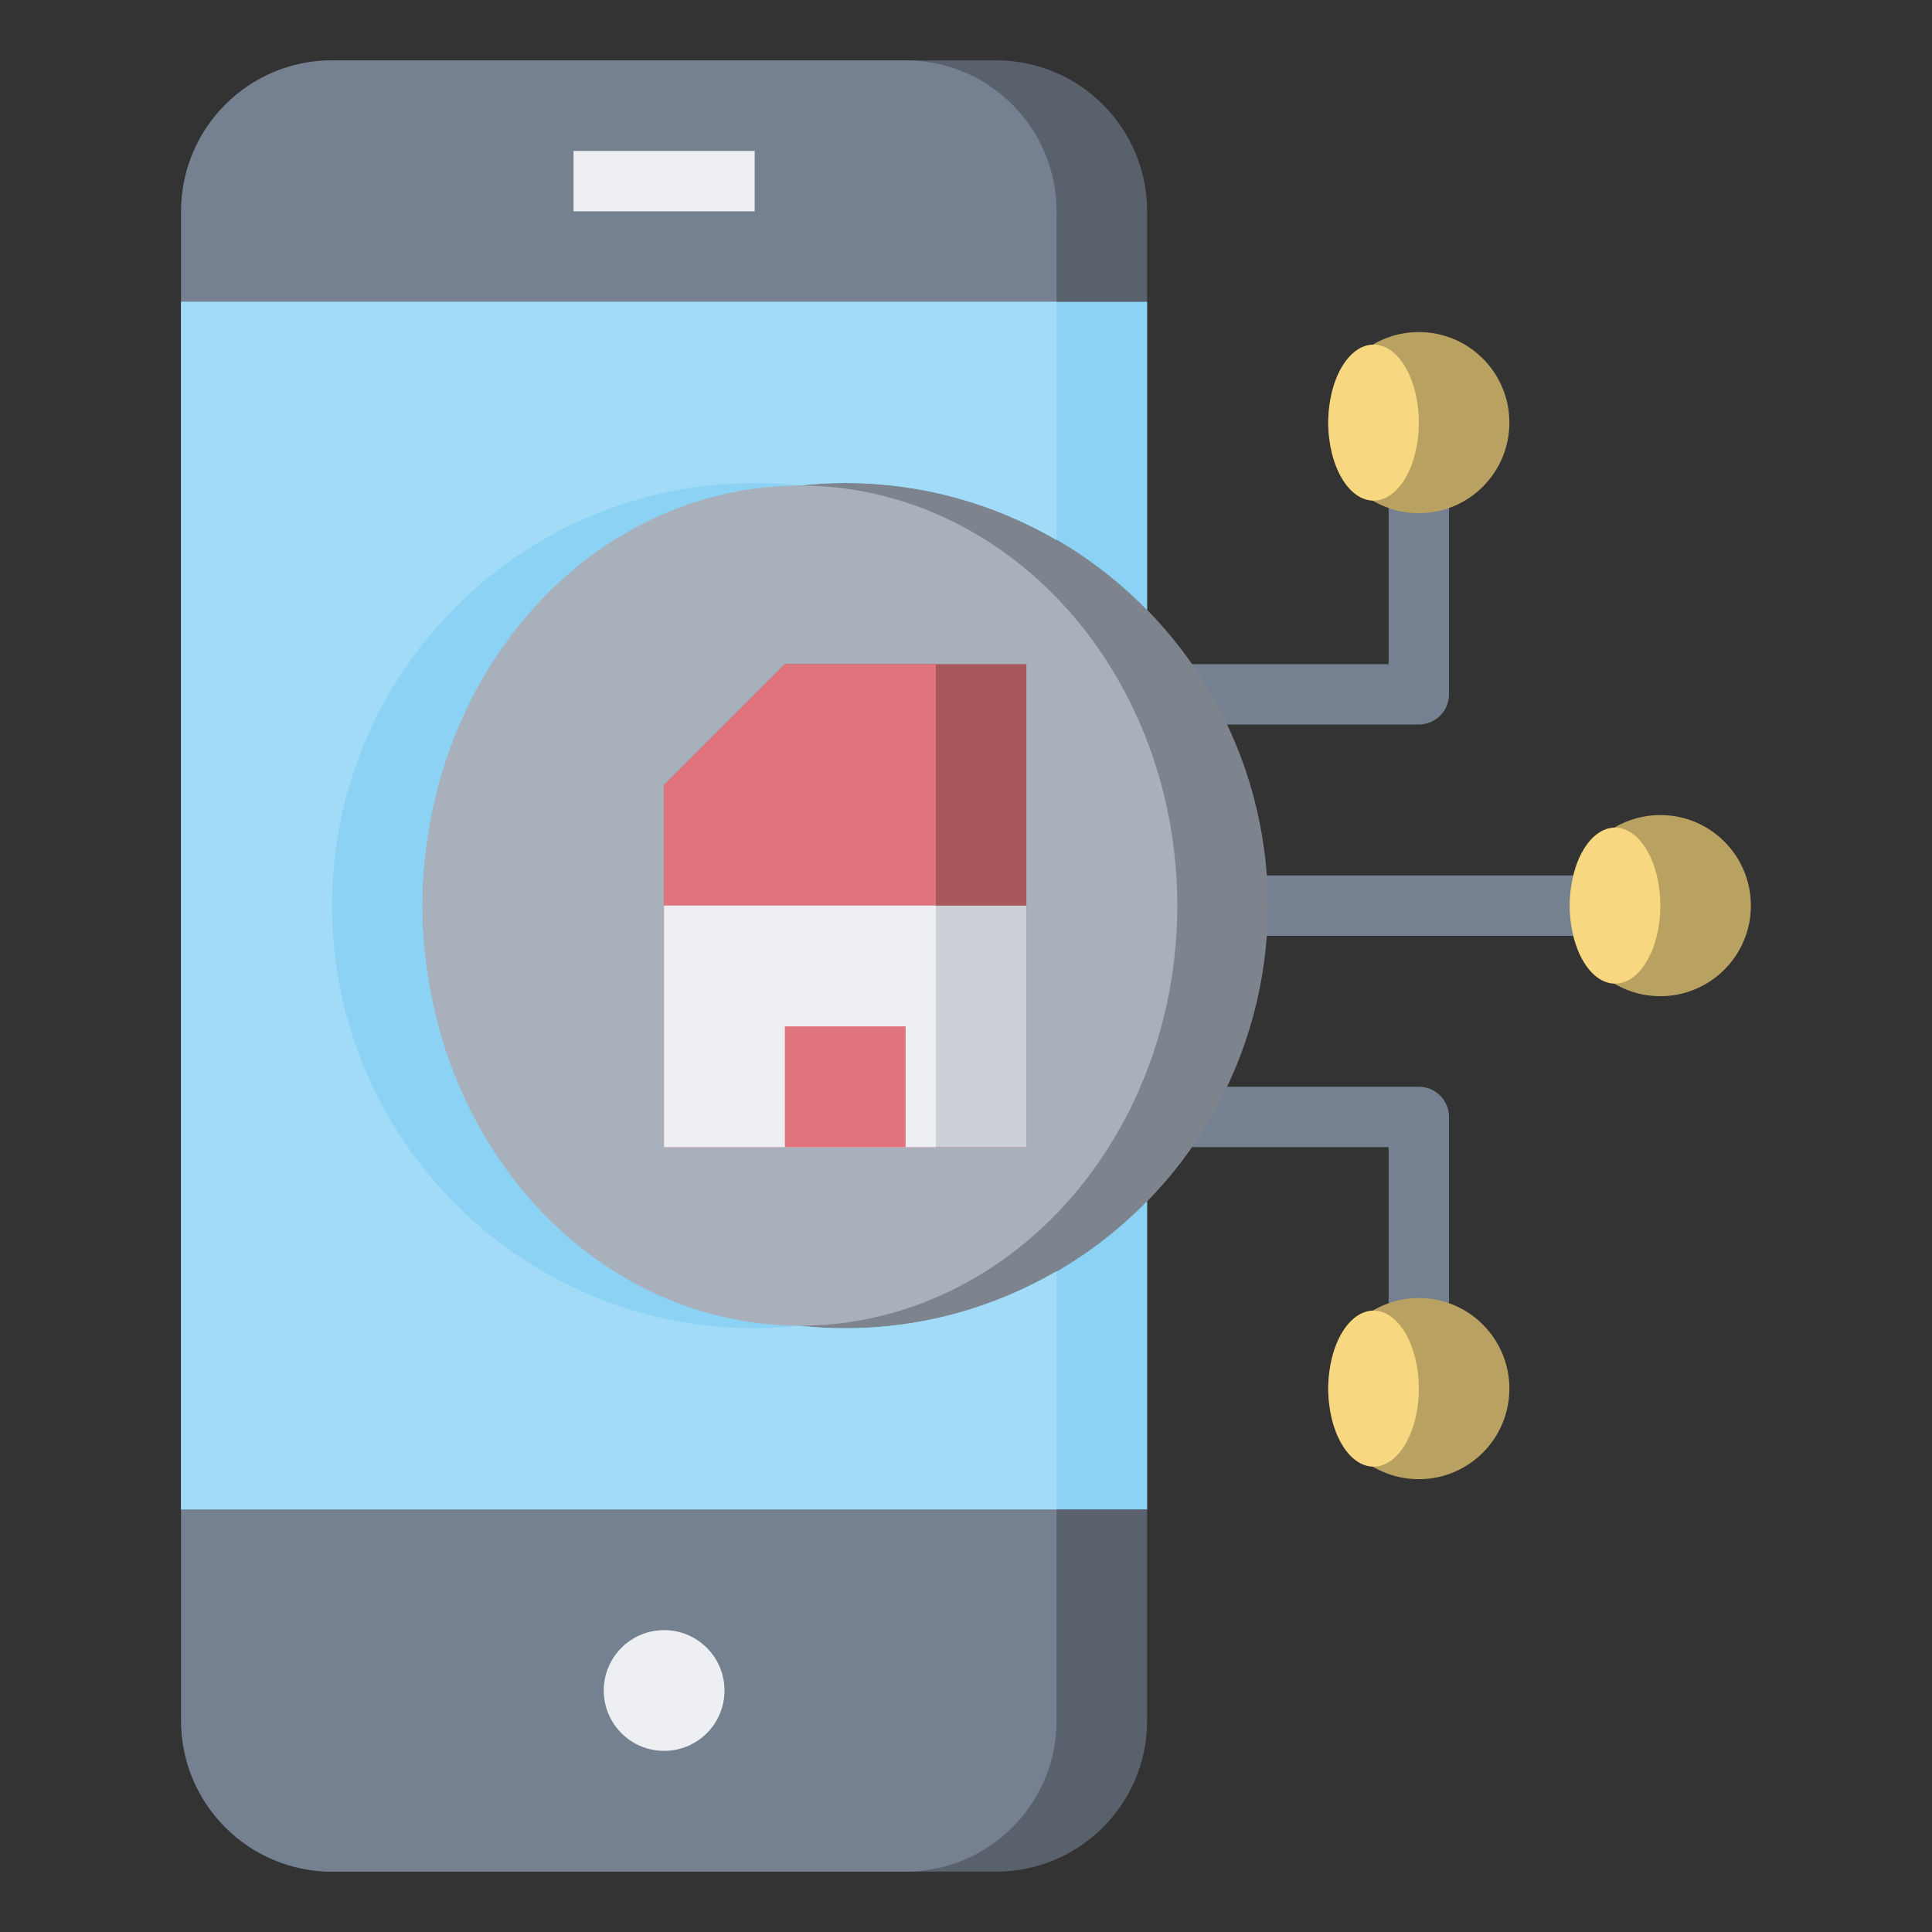 <svg id="Layer_3" enable-background="new 0 0 64 64" height="512" viewBox="0 0 64 64" width="512" xmlns="http://www.w3.org/2000/svg"><rect x="0" y="0" width="64" height="64" fill="#333333" stroke="none"/><g><g><g><path d="m47 24h-8v-2h7v-6h2v7c0 .553-.447 1-1 1z" fill="#758190"/></g></g><g><g><path d="m48 44h-2v-6h-7v-2h8c.553 0 1 .447 1 1z" fill="#758190"/></g></g><g><g><path d="m41 29h12v2h-12z" fill="#758190"/></g></g><g><path d="m33 62h-22c-2.761 0-5-2.239-5-5v-50c0-2.761 2.239-5 5-5h22c2.761 0 5 2.239 5 5v50c0 2.761-2.239 5-5 5z" fill="#58616c"/></g><g><path d="m35 57v-50c0-2.761-2.239-5-5-5h-19c-2.761 0-5 2.239-5 5v50c0 2.761 2.239 5 5 5h19c2.761 0 5-2.239 5-5z" fill="#758190"/></g><g><circle cx="28" cy="30" fill="#7e848d" r="14"/></g><g><path d="m28 44c-7.732 0-14-6.268-14-14s6.268-14 14-14c3.92 0 7.459 1.615 10 4.211v-10.211h-32v40h32v-10.211c-2.541 2.596-6.08 4.211-10 4.211z" fill="#8bd2f5"/></g><g><path d="m28 44c-.506 0-1.005-.03-1.498-.082-.494.052-.994.082-1.502.082-7.732 0-14-6.268-14-14s6.268-14 14-14c.508 0 1.008.03 1.502.082.493-.052.992-.082 1.498-.082 2.554 0 4.94.695 7 1.891v-7.891h-29v40h29v-7.891c-2.06 1.196-4.446 1.891-7 1.891z" fill="#a2dbf7"/></g><g><ellipse cx="26.5" cy="30" fill="#a8b0bc" rx="12.5" ry="13.917"/></g><g><path d="m22 26 4-4h8v16h-12z" fill="#a8575d"/></g><g><path d="m26 22-4 4v12h9v-16z" fill="#e0747c"/></g><g><path d="m22 30h12v8h-12z" fill="#cbd0d7"/></g><g><path d="m22 30h9v8h-9z" fill="#eeeff2"/></g><g><path d="m26 34h4v4h-4z" fill="#e0747c"/></g><g><circle cx="55" cy="30" fill="#b9a261" r="3"/></g><g><ellipse cx="53.5" cy="30" fill="#f7d881" rx="1.5" ry="2.584"/></g><g><circle cx="47" cy="46" fill="#b9a261" r="3"/></g><g><ellipse cx="45.5" cy="46" fill="#f7d881" rx="1.5" ry="2.584"/></g><g><circle cx="47" cy="14" fill="#b9a261" r="3"/></g><g><ellipse cx="45.5" cy="14" fill="#f7d881" rx="1.5" ry="2.584"/></g><g><g><path d="m19 5h6v2h-6z" fill="#eeeff2"/></g></g><g><circle cx="22" cy="56" fill="#eeeff2" r="2"/></g></g></svg>